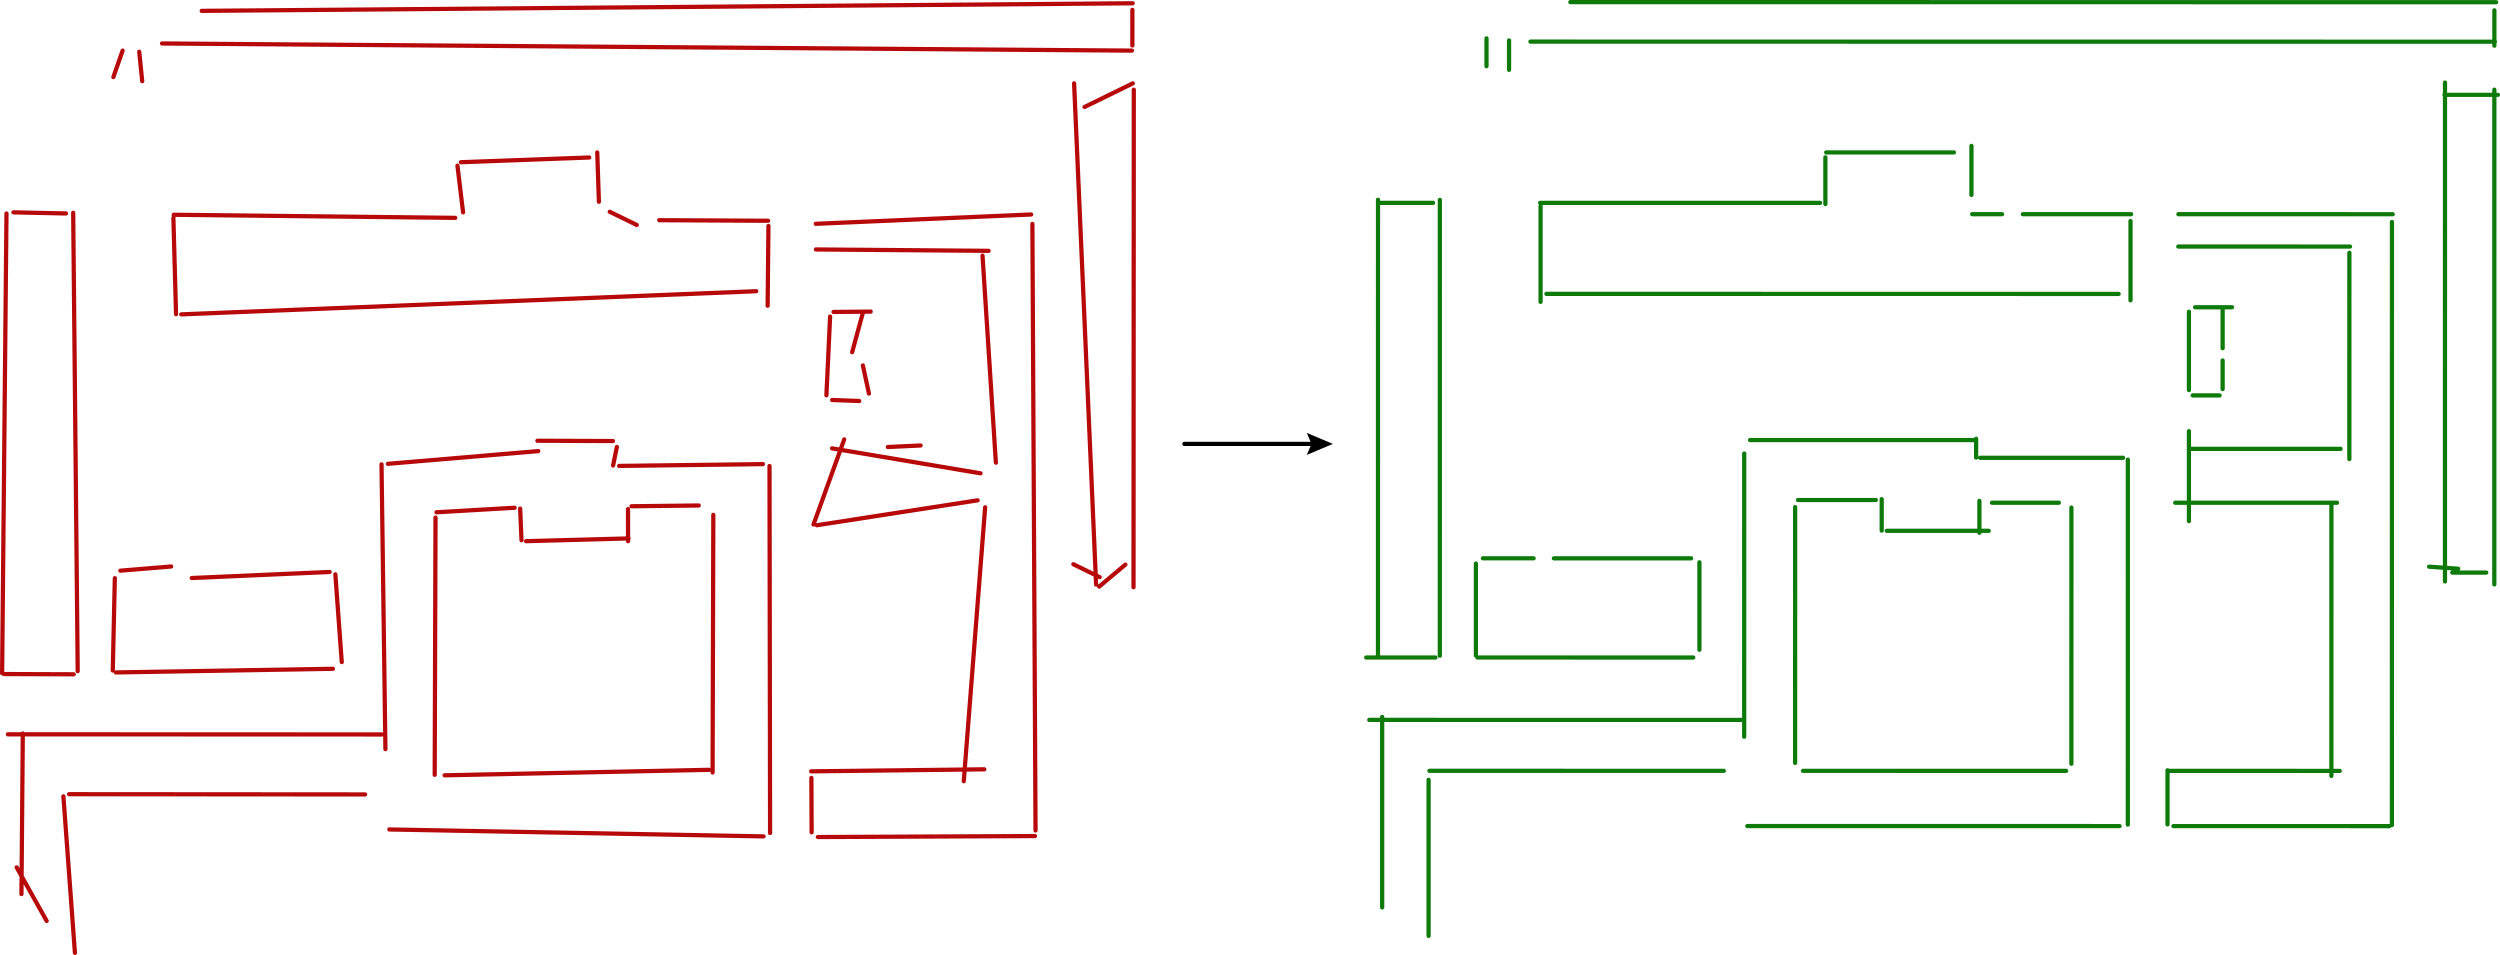 <?xml version="1.0" encoding="utf-8"?>
<!-- Generator: Adobe Illustrator 24.0.3, SVG Export Plug-In . SVG Version: 6.00 Build 0)  -->
<svg version="1.1" id="Layer_1" xmlns="http://www.w3.org/2000/svg" xmlns:xlink="http://www.w3.org/1999/xlink" x="0px" y="0px"
	 width="883.65px" height="337.54px" viewBox="0 0 883.65 337.54" style="enable-background:new 0 0 883.65 337.54;"
	 xml:space="preserve">
<style type="text/css">
	.st0{fill:none;stroke:#B70909;stroke-width:1.5;stroke-linecap:round;stroke-linejoin:round;stroke-miterlimit:10;}
	.st1{fill:none;stroke:#0D7A0A;stroke-width:1.5;stroke-linecap:round;stroke-linejoin:round;stroke-miterlimit:10;}
	.st2{fill:none;stroke:#000000;stroke-width:1.5;stroke-linecap:round;stroke-linejoin:round;}
</style>
<g>
	<path class="st0" d="M8.06,259.24l-0.48,56.78 M292.1,139.72l1.31-27.83 M25.87,75.22l1.59,162.02 M42.54,201.71l17.95-1.48
		 M185.95,191.28l36.22-0.97 M218.84,164.68l50.81-0.63 M57.27,15.37l342.82,2.52 M379.65,29.46l7.78,177.17 M271.99,164.71
		l0.2,129.72 M400.75,31.7l-0.1,175.87 M2.78,259.55l132.32,0.05 M39.86,237l0.73-32.65 M134.85,164.13l1.38,100.66 M294.13,141.38
		l9.56,0.36 M286.71,272.64l61.2-0.72 M64.07,111.12l203.23-8.19 M364.91,79.15l1.11,214.38 M61.4,75.91L160.91,77 M154.28,181.07
		l27.63-1.6 M348.21,179.31l-7.56,96.82 M1.45,238.25l24.6,0.09 M183.85,179.76l0.48,11.19 M289.08,295.86l76.75-0.35
		 M286.79,274.97l0.09,19.22 M71.3,3.84l329.06-2.68 M252.13,181.98l-0.26,91.06 M157.15,274.04l93.5-1.94 M24.42,280.72
		l104.63,0.08 M2.29,75.47L0.75,237.96 M137.6,293.18l132.29,2.45 M288.38,88.17l61.05,0.49 M288.7,185.65l56.86-8.8 M288.34,79.11
		l76.13-3.3 M287.54,185.38l10.86-30.07 M153.94,182.95l-0.29,90.92 M215.52,74.85l9.56,4.66 M22.41,281.47l4.07,55.32
		 M189.96,155.79l26.7,0.1 M49.21,18.29l1.06,10.41 M383.35,37.81l17.05-8.35 M294.1,158.48l52.48,8.82 M347.28,90.35l4.72,73.18
		 M221.98,179.94l0.01,11.35 M40.96,237.68l76.72-1.29 M388.53,207.33l9.25-7.76 M137.12,163.94l53.14-4.5 M223.22,178.94
		l23.75-0.27 M162.88,57.34l45.38-1.67 M61.29,77.05l0.93,34 M67.78,204.31l48.74-2.14 M118.53,203l2.27,31.02 M4.75,75.06
		l18.57,0.39 M304.99,129.17l2.15,9.93 M400.24,16.07l0.01-12.58 M301.2,124.49l3.8-13.98 M233.02,77.83l38.47,0.2 M271.61,79.87
		l-0.28,28.2 M379.39,199.43l9.29,4.57 M161.69,58.57l1.99,16.48 M313.82,158l11.58-0.54 M211.1,53.88l0.59,17.43 M5.88,306.57
		l10.61,18.95 M218.03,157.99l-1.33,6.55 M40.07,27.25l3.27-9.36 M294.62,110.26l13.13-0.12"/>
</g>
<g>
	<path class="st1" d="M488.54,309.87v-56.46 M773.7,137.88v-27.7 M508.92,231.77l0.01-161.11 M542.07,197.34h-17.91 M702.93,187.62
		H666.9 M750.43,161.81h-50.52 M881.85,14.74l-340.9-0.03 M864.2,205.52l0.01-176.34 M752.1,291.46l0.01-128.99 M881.64,206.57
		l0.01-174.88 M615.55,254.46l-131.57-0.01 M521.67,231.68V199.2 M616.5,260.41l0.01-100.1 M784.54,139.76h-9.51 M827.01,272.48
		l-60.86-0.01 M748.85,103.89l-202.25-0.02 M845.44,291.64l0.02-213.18 M643.33,71.71l-98.96-0.01 M663.03,176.74h-27.52
		 M824.05,274.24l0.01-96.57 M507.37,232.4h-24.46 M665.11,187.56v-11.14 M844.55,292l-76.32-0.01 M766.13,291.38v-19.11
		 M882.28,0.78L555.06,0.75 M732.15,269.95l0.01-90.55 M730.3,272.47l-93-0.01 M609.29,272.46l-104.04-0.01 M487.06,232.19
		l0.01-161.59 M749.19,291.99l-131.57-0.01 M830.64,87.15l-60.71-0.01 M826.05,177.7h-57.21 M845.74,75.72l-75.77-0.01 M773.7,184.2
		v-31.79 M634.5,269.65l0.01-90.41 M707.66,75.71h-10.58 M504.95,330.79v-55.16 M697.84,155.54h-26.55 M533.39,24.7V14.29
		 M882.9,33.52h-18.88 M827.3,158.65h-52.91 M830.4,162.27l0.01-72.92 M699.64,188.31v-11.28 M598.5,232.41l-76.3-0.01
		 M878.79,202.39h-12.01 M671.62,155.54h-53.04 M727.71,177.69h-23.62 M690.65,53.88h-45.16 M544.53,106.7V72.87 M597.75,197.35
		h-48.52 M600.68,229.67v-30.93 M506.54,71.7h-18.47 M785.61,137.52v-10.1 M881.66,16.15V3.64 M785.61,123.09v-14.4 M753.26,75.71
		h-38.25 M753.05,106.14V78.1 M868.86,201.02l-10.27-0.72 M645.2,72.12v-16.5 M805.95,158.65h-11.53 M696.83,68.9V51.56
		 M488.54,320.73v-21.6 M698.48,161.73v-6.65 M525.42,23.41v-9.86 M788.94,108.6h-13.06"/>
</g>
<g>
	<g>
		<line class="st2" x1="418.65" y1="156.9" x2="464.85" y2="156.9"/>
		<g>
			<polygon points="461.9,160.79 463.55,156.9 461.9,153.01 471.11,156.9 			"/>
		</g>
	</g>
</g>
</svg>
